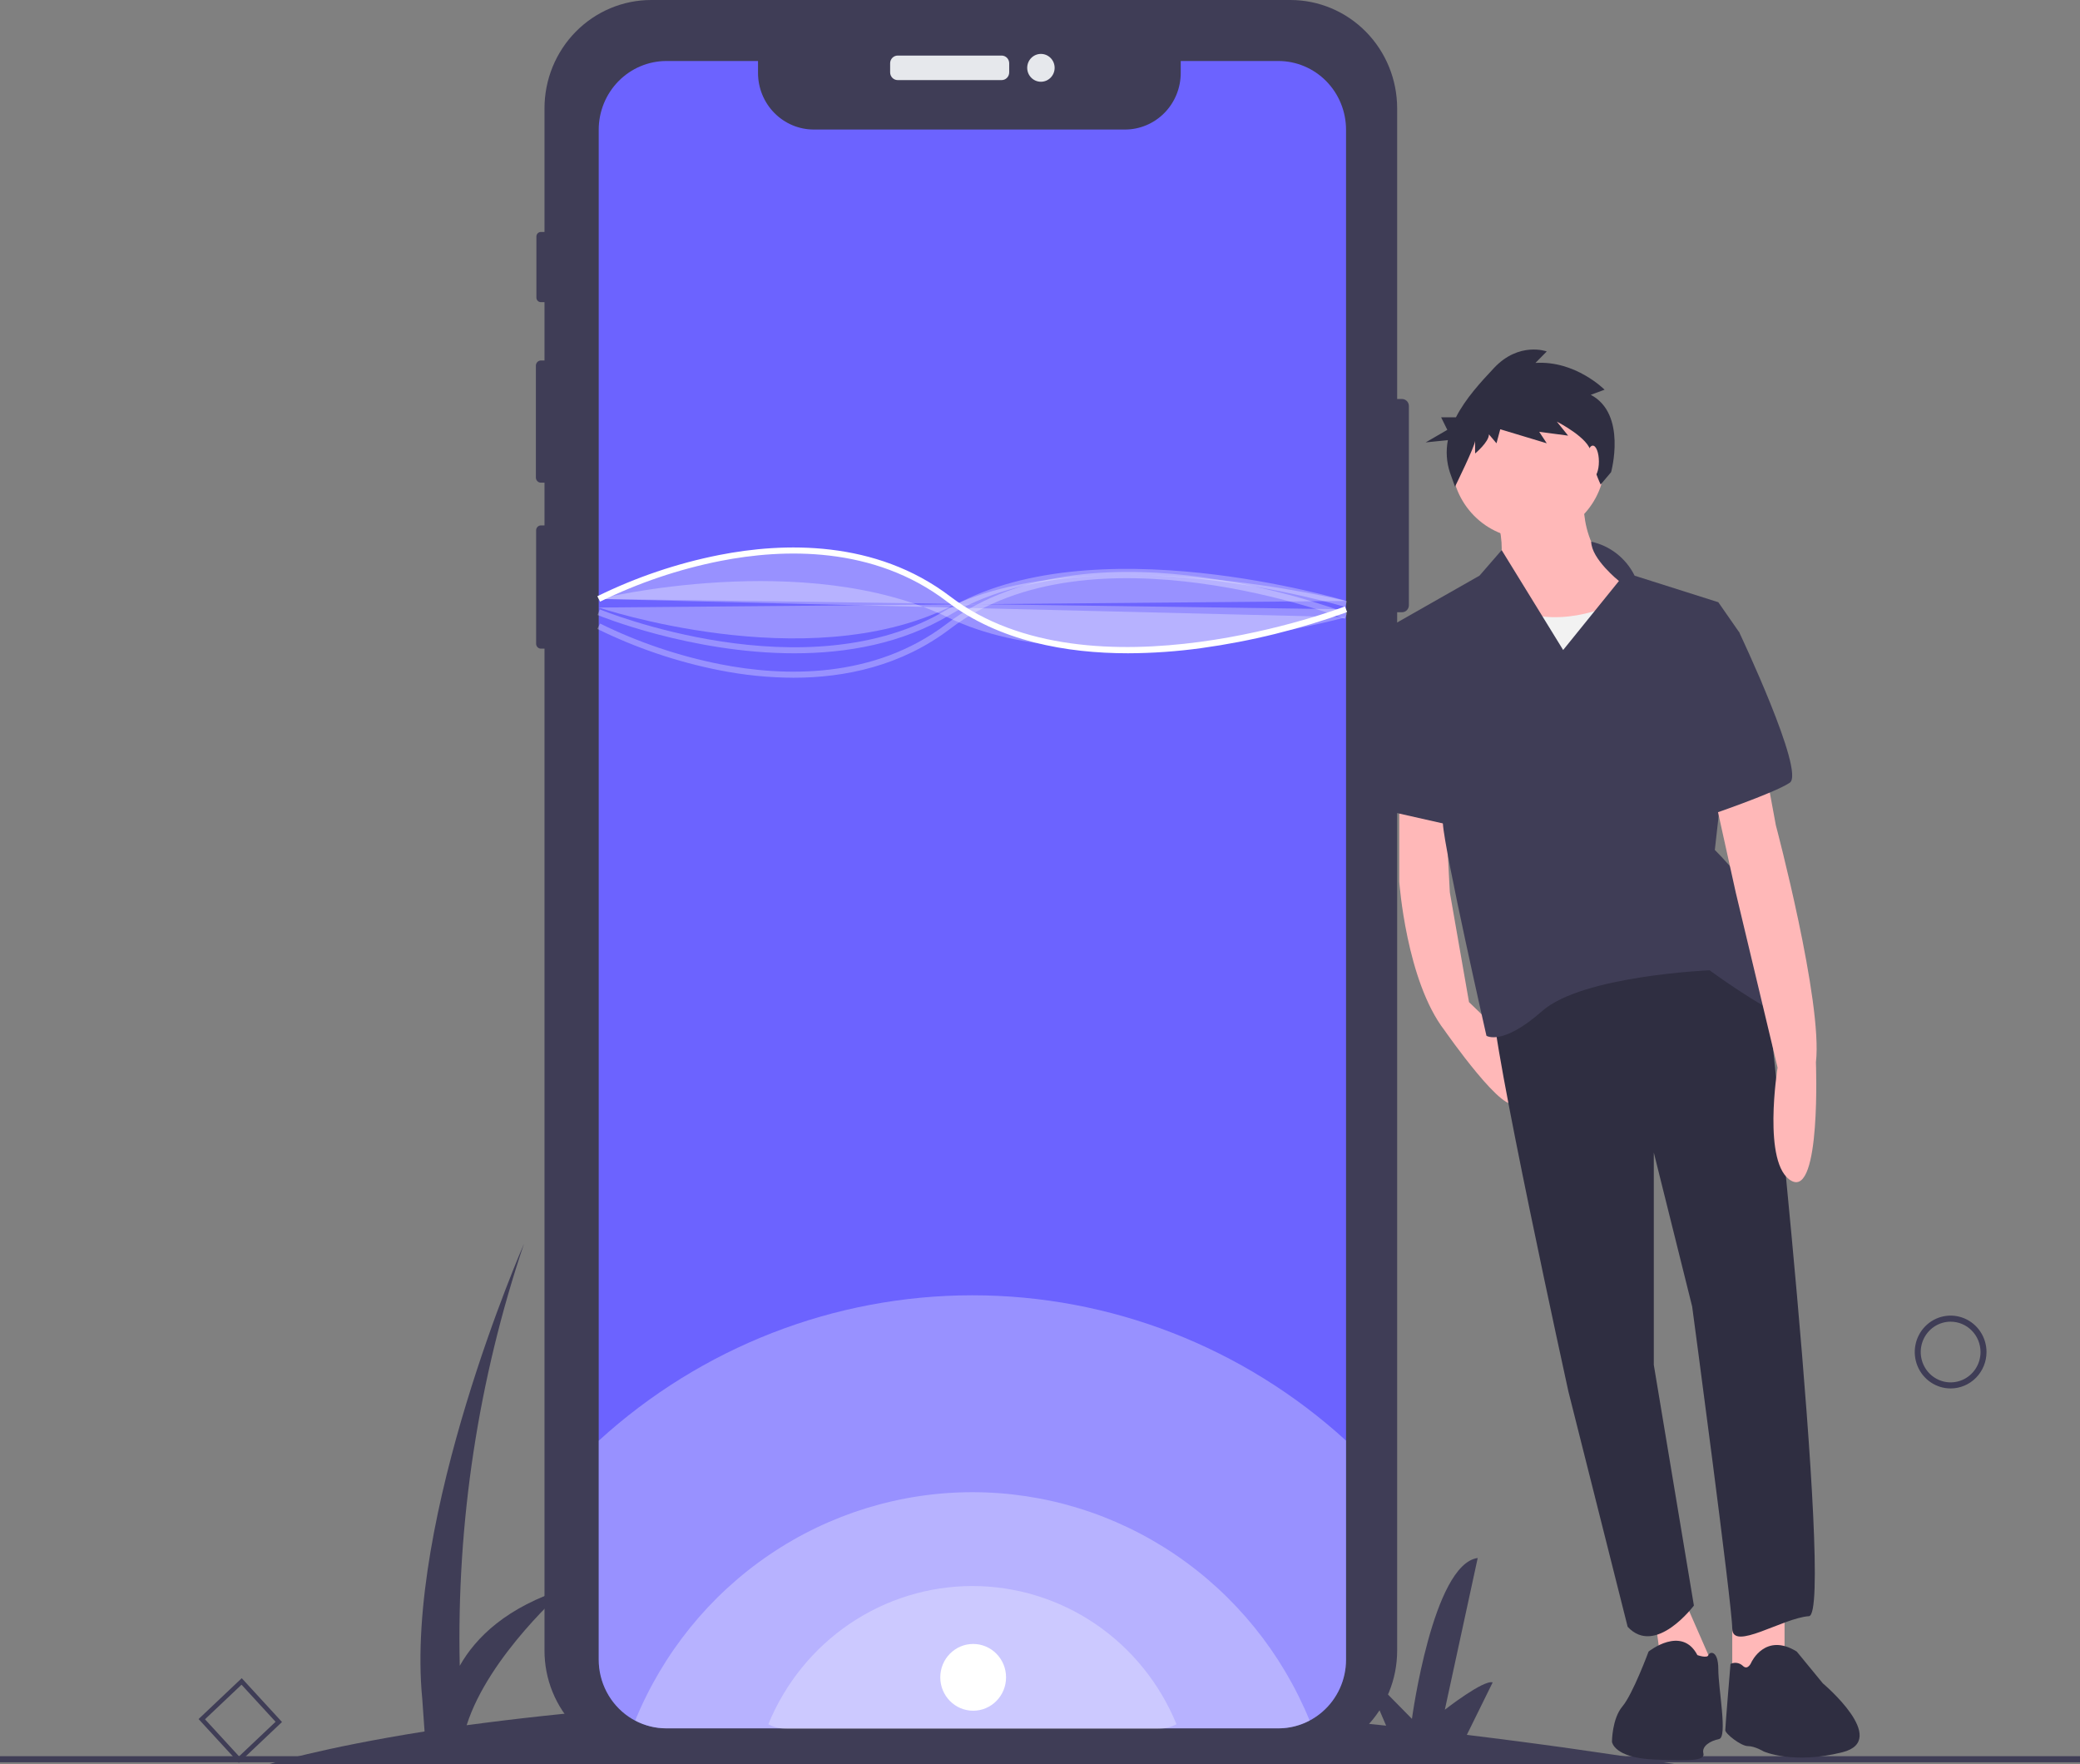 <svg width="685" height="581" viewBox="0 0 685 581" fill="none" xmlns="http://www.w3.org/2000/svg">
<rect x="0" y="0" width="685" height="581" fill="#808080" stroke="none"/>
<g clip-path="url(#clip0)">
<path d="M552.13 581C528.186 577.195 505.164 573.959 483.064 571.292L491.574 554.016C488.62 553.017 475.82 563.011 475.82 563.011L486.651 513.041C471.881 515.04 464.989 566.009 464.989 566.009L448.25 549.019L456.49 568.255C388.862 561.043 330.507 558.792 281.452 559.308L288.736 544.522C285.782 543.523 272.982 553.517 272.982 553.517L283.813 503.547C269.043 505.546 262.151 556.515 262.151 556.515L245.412 539.525L254.139 559.899C220.537 560.89 187.007 563.63 153.682 568.109C160.951 545.128 186.333 523.035 186.333 523.035C166.816 529.198 156.663 539.238 151.408 548.544C150.345 501.329 157.501 454.294 172.547 409.603C172.547 409.603 133.161 499.549 139.069 559.513L139.819 570.165C105.554 575.59 88.36 581 88.36 581H552.13Z" fill="#3F3D56"/>
<path d="M642.395 457.21C640.058 457.21 637.774 456.507 635.831 455.189C633.888 453.871 632.373 451.998 631.479 449.807C630.585 447.616 630.351 445.204 630.807 442.878C631.263 440.552 632.388 438.415 634.04 436.737C635.693 435.06 637.798 433.918 640.09 433.455C642.382 432.993 644.758 433.23 646.917 434.138C649.076 435.045 650.922 436.583 652.22 438.555C653.518 440.527 654.211 442.846 654.211 445.218C654.208 448.397 652.962 451.445 650.747 453.694C648.531 455.942 645.528 457.207 642.395 457.21V457.21ZM642.395 435.224C640.448 435.224 638.544 435.81 636.925 436.908C635.306 438.006 634.044 439.567 633.298 441.393C632.553 443.219 632.358 445.229 632.738 447.167C633.118 449.106 634.056 450.887 635.433 452.284C636.81 453.682 638.564 454.634 640.474 455.02C642.384 455.405 644.364 455.207 646.164 454.451C647.963 453.694 649.501 452.413 650.583 450.77C651.664 449.126 652.242 447.194 652.242 445.218C652.239 442.568 651.201 440.028 649.355 438.154C647.509 436.28 645.006 435.227 642.395 435.224V435.224Z" fill="#3F3D56"/>
<path d="M78.655 580.506L65.397 566.079L79.611 552.622L92.87 567.049L78.655 580.506ZM67.51 566.153L78.729 578.361L90.756 566.974L79.538 554.766L67.51 566.153Z" fill="#3F3D56"/>
<path d="M785 578.313H-59.66V580.311H785V578.313Z" fill="#3F3D56"/>
<path d="M463.979 133.679V199.32C463.978 199.926 463.74 200.507 463.317 200.936C462.895 201.365 462.322 201.607 461.724 201.608H460.12V543.552C460.119 553.014 456.415 562.089 449.823 568.78C443.231 575.471 434.29 579.23 424.968 579.231H214.459C209.844 579.23 205.273 578.307 201.009 576.514C196.745 574.72 192.871 572.092 189.607 568.779C186.344 565.466 183.756 561.533 181.99 557.204C180.224 552.876 179.316 548.237 179.317 543.552V213.601H178.155C177.734 213.602 177.329 213.433 177.03 213.131C176.731 212.83 176.562 212.42 176.56 211.992V174.635C176.56 174.422 176.601 174.211 176.681 174.015C176.761 173.819 176.879 173.64 177.027 173.49C177.175 173.339 177.351 173.22 177.545 173.139C177.738 173.057 177.946 173.016 178.155 173.016H179.317V158.944H178.145C177.703 158.942 177.279 158.763 176.967 158.444C176.655 158.125 176.48 157.694 176.481 157.245V120.397C176.482 119.95 176.658 119.521 176.97 119.204C177.282 118.888 177.704 118.71 178.145 118.708H179.317V99.5H178.126C177.931 99.5 177.739 99.462 177.56 99.386C177.381 99.311 177.218 99.201 177.081 99.061C176.943 98.922 176.835 98.757 176.76 98.575C176.686 98.393 176.648 98.198 176.649 98.001V77.893C176.648 77.494 176.803 77.111 177.08 76.829C177.356 76.546 177.733 76.386 178.126 76.384H179.317V35.669C179.317 26.209 183.02 17.137 189.61 10.447C196.201 3.758 205.139 0 214.459 3.05179e-05H424.967C434.289 -1.2248e-05 443.228 3.758 449.82 10.446C456.412 17.135 460.117 26.208 460.12 35.669V131.391H461.724C462.322 131.392 462.895 131.634 463.317 132.063C463.74 132.492 463.978 133.073 463.979 133.679V133.679Z" fill="#3F3D56"/>
<path d="M329.855 18.296H295.649C294.267 18.296 293.146 19.433 293.146 20.836V23.837C293.146 25.24 294.267 26.377 295.649 26.377H329.855C331.238 26.377 332.358 25.24 332.358 23.837V20.836C332.358 19.433 331.238 18.296 329.855 18.296Z" fill="#E6E8EC"/>
<path d="M342.803 26.92C345.298 26.92 347.32 24.868 347.32 22.337C347.32 19.805 345.298 17.753 342.803 17.753C340.309 17.753 338.287 19.805 338.287 22.337C338.287 24.868 340.309 26.92 342.803 26.92Z" fill="#E6E8EC"/>
<path d="M443.287 42.725V546.511C443.29 549.786 442.591 553.023 441.237 555.997C439.884 558.971 437.909 561.61 435.449 563.73C431.414 567.221 426.286 569.138 420.985 569.137H219.476C215.891 569.143 212.357 568.268 209.176 566.589C208.429 566.2 207.706 565.766 207.01 565.289C203.982 563.216 201.501 560.419 199.786 557.145C198.071 553.87 197.174 550.219 197.174 546.511V42.725C197.173 39.752 197.75 36.809 198.871 34.062C199.992 31.316 201.634 28.82 203.705 26.718C205.776 24.616 208.235 22.949 210.941 21.811C213.647 20.674 216.547 20.088 219.476 20.088H249.636V24.016C249.636 28.959 251.571 33.7 255.014 37.196C258.458 40.691 263.129 42.655 267.999 42.655H370.482C375.352 42.655 380.023 40.691 383.467 37.196C386.911 33.7 388.846 28.959 388.846 24.016V20.088H420.985C423.914 20.087 426.814 20.672 429.52 21.809C432.227 22.947 434.686 24.614 436.757 26.716C438.828 28.818 440.471 31.314 441.591 34.061C442.712 36.808 443.288 39.752 443.287 42.725Z" fill="#6C63FF"/>
<path opacity="0.3" d="M443.287 474.394V546.511C443.29 549.786 442.591 553.023 441.237 555.997C439.884 558.971 437.909 561.61 435.449 563.73C431.414 567.221 426.286 569.138 420.985 569.137H219.476C215.891 569.143 212.357 568.268 209.176 566.589C208.429 566.2 207.706 565.766 207.01 565.289C203.982 563.216 201.501 560.419 199.786 557.145C198.071 553.87 197.174 550.219 197.174 546.511V474.424C230.963 443.596 274.79 426.539 320.225 426.533C365.659 426.528 409.49 443.574 443.287 474.394Z" fill="white"/>
<path opacity="0.3" d="M431.304 566.569C428.122 568.265 424.579 569.147 420.985 569.137H219.476C215.891 569.143 212.357 568.268 209.176 566.589C218.299 544.32 233.715 525.293 253.48 511.907C273.245 498.521 296.473 491.376 320.234 491.374C343.994 491.372 367.224 498.512 386.991 511.895C406.758 525.277 422.177 544.302 431.304 566.569V566.569Z" fill="white"/>
<path opacity="0.3" d="M387.447 567.778C385.522 568.804 383.378 569.338 381.203 569.332H259.265C257.096 569.335 254.957 568.806 253.033 567.79C258.553 554.314 267.882 542.8 279.842 534.7C291.802 526.6 305.858 522.277 320.236 522.275C334.614 522.274 348.671 526.595 360.633 534.693C372.594 542.791 381.925 554.303 387.447 567.778V567.778Z" fill="white"/>
<path d="M371.492 215.121C351.278 215.121 329.095 211.214 311.777 198.031C287.666 179.677 257.959 180.656 237.285 184.711C223.552 187.427 210.223 191.933 197.629 198.118L196.718 196.345C209.466 190.08 222.958 185.513 236.86 182.758C257.94 178.617 288.255 177.628 312.959 196.432C359.237 231.66 442.103 200.02 442.934 199.698L443.64 201.564C428.1 207.186 412.028 211.157 395.681 213.414C387.664 214.524 379.583 215.094 371.492 215.121Z" fill="white"/>
<path opacity="0.3" d="M197.164 197.232C197.164 197.232 265.105 180.529 312.368 203.398C359.631 226.266 443.326 203.228 443.326 203.228" fill="white"/>
<path opacity="0.3" d="M261.305 223.177C253.098 223.14 244.912 222.31 236.86 220.699C222.958 217.944 209.466 213.378 196.718 207.112L197.629 205.34C210.223 211.525 223.552 216.031 237.285 218.747C257.958 222.801 287.665 223.781 311.777 205.427C336.459 186.638 371.031 186.691 395.681 190.044C412.028 192.301 428.1 196.272 443.64 201.894L442.934 203.76C442.102 203.436 359.238 171.796 312.959 207.025C296.759 219.357 278.145 223.177 261.305 223.177Z" fill="white"/>
<path opacity="0.3" d="M261.64 215.129C227.537 215.129 197.253 202.711 196.798 202.521L197.548 200.673C198.223 200.955 265.576 228.555 311.866 200.737C358.957 172.435 442.732 197.698 443.573 197.957L443.001 199.87C442.17 199.614 359.215 174.604 312.869 202.457C297.053 211.962 278.859 215.129 261.64 215.129Z" fill="white"/>
<path opacity="0.3" d="M197.174 200.06C197.174 200.06 265.105 222.928 312.368 200.06C359.631 177.192 443.287 197.899 443.287 197.899" fill="white"/>
<path d="M460.823 261.242V290.378C460.823 290.378 463.119 323.009 475.75 339.325C475.75 339.325 496.417 369.043 499.288 362.633L495.752 341.53L483.787 330.001L477.472 293.874L475.75 261.242H460.823Z" fill="#FFB8B8"/>
<path d="M587.7 524.624V546.184L570.477 552.595V527.538L587.7 524.624Z" fill="#FFB8B8"/>
<path d="M552.68 522.294L564.162 548.515L548.087 555.508L544.642 529.869L552.68 522.294Z" fill="#FFB8B8"/>
<path d="M581.385 321.261C581.385 321.261 604.349 531.617 595.738 532.2C587.126 532.783 570.477 543.854 570.477 536.279C570.477 528.704 557.272 430.227 557.272 430.227L544.642 379.531V449.456L557.847 528.704C557.847 528.704 545.216 545.602 536.031 535.696L516.511 458.196C516.511 458.196 490.676 340.49 491.824 331.167C491.824 331.167 550.957 279.889 581.385 321.261Z" fill="#2F2E41"/>
<path d="M576.792 547.35C576.792 547.35 581.385 537.444 591.719 543.854L600.33 554.343C600.33 554.343 622.533 573.005 606.778 577.002C590.54 581.123 580.811 576.739 580.811 576.739C580.811 576.739 577.94 574.991 575.644 574.991C573.347 574.991 568.18 570.912 568.18 569.747C568.18 568.581 569.903 547.933 569.903 547.933C570.553 547.611 571.284 547.495 572 547.599C572.717 547.703 573.386 548.022 573.922 548.516C575.644 550.264 576.792 547.35 576.792 547.35Z" fill="#2F2E41"/>
<path d="M542.92 543.854C542.92 543.854 553.828 535.113 558.995 545.019C558.995 545.019 562.248 546.185 562.631 545.019C563.014 543.854 565.884 543.271 565.884 549.681C565.884 556.091 569.002 572.078 566.131 572.66C563.261 573.243 560.39 574.991 560.964 577.322C561.538 579.653 557.847 579.982 544.642 579.399C531.438 578.816 530.864 573.572 530.864 573.572C530.864 573.572 530.864 565.997 534.308 561.918C537.753 557.839 542.92 543.854 542.92 543.854Z" fill="#2F2E41"/>
<path d="M521.678 162.183C521.678 162.183 518.807 183.743 537.179 191.318C555.55 198.893 496.417 223.949 490.676 209.382C484.935 194.814 491.824 190.152 491.824 190.152C491.824 190.152 497.566 184.325 492.399 168.592L521.678 162.183Z" fill="#FFB8B8"/>
<path d="M503.307 177.333C517.258 177.333 528.567 165.854 528.567 151.694C528.567 137.534 517.258 126.055 503.307 126.055C489.356 126.055 478.046 137.534 478.046 151.694C478.046 165.854 489.356 177.333 503.307 177.333Z" fill="#FFB8B8"/>
<path d="M532.586 198.31C532.586 198.31 515.363 207.634 498.714 200.641C482.065 193.649 482.639 223.949 482.639 223.949L491.25 246.675L550.957 240.848L546.939 205.885L532.586 198.31Z" fill="#F2F2F2"/>
<path d="M524.029 178.372C527.087 179.031 529.96 180.379 532.435 182.317C534.91 184.256 536.924 186.734 538.327 189.57L565.884 198.31L572.773 208.216L564.736 279.889C564.736 279.889 579.663 294.456 579.663 302.614C579.663 310.772 598.034 338.742 588.848 335.246C579.663 331.75 563.014 319.513 563.014 319.513C563.014 319.513 521.104 321.261 507.899 332.915C494.695 344.569 489.528 341.073 489.528 341.073C489.528 341.073 475.75 280.472 475.175 271.148C474.601 261.825 458.526 205.885 458.526 205.885L487.232 189.57L494.543 181.15L514.789 214.043L533.16 191.318C533.16 191.318 524.084 184.073 524.029 178.372Z" fill="#3F3D56"/>
<path d="M581.385 253.084L584.83 271.731C584.83 271.731 600.33 330.001 598.034 349.813C598.034 349.813 599.756 394.099 589.996 388.855C580.237 383.61 585.404 351.561 585.404 351.561L571.625 293.874L564.162 260.077L581.385 253.084Z" fill="#FFB8B8"/>
<path d="M567.032 204.72L572.773 208.216C572.773 208.216 594.589 254.25 589.422 257.746C584.255 261.242 561.865 268.817 561.865 268.817L567.032 204.72Z" fill="#3F3D56"/>
<path d="M472.305 205.886L458.813 205.594L455.656 211.13L459.674 267.652L480.342 272.314L472.305 205.886Z" fill="#3F3D56"/>
<path d="M523.877 130.01L528.43 128.33C528.43 128.33 518.91 118.667 505.664 119.507L509.39 115.726C509.39 115.726 500.283 112.365 492.005 121.188C487.653 125.825 482.618 131.277 479.479 137.418H474.603L476.638 141.549L469.516 145.68L476.826 144.938C476.134 148.504 476.372 152.193 477.518 155.637L479.174 160.258C479.174 160.258 485.796 146.815 485.796 145.134V149.335C485.796 149.335 490.349 145.554 490.349 143.034L492.833 145.974L494.075 141.353L509.39 145.974L506.906 142.193L516.426 143.454L512.701 138.832C512.701 138.832 523.463 144.294 523.877 148.915C524.291 153.537 527.132 159.56 527.132 159.56L530.577 155.481C530.577 155.481 535.88 136.312 523.877 130.01Z" fill="#2F2E41"/>
<path d="M524.549 157.23C525.658 157.23 526.558 154.882 526.558 151.985C526.558 149.089 525.658 146.741 524.549 146.741C523.439 146.741 522.539 149.089 522.539 151.985C522.539 154.882 523.439 157.23 524.549 157.23Z" fill="#FFB8B8"/>
<path d="M-40.005 546.687C-27.767 569.722 -1.795 579.61 -1.795 579.61C-1.795 579.61 4.337 552.151 -7.901 529.116C-20.139 506.081 -46.111 496.193 -46.111 496.193C-46.111 496.193 -52.243 523.651 -40.005 546.687Z" fill="#3F3D56"/>
<path opacity="0.3" d="M197.174 197.232C197.174 197.232 265.105 161.253 312.368 197.232C359.631 233.21 443.287 200.631 443.287 200.631" fill="white"/>
<path d="M320.491 563.335C326.473 563.335 331.322 558.413 331.322 552.342C331.322 546.271 326.473 541.349 320.491 541.349C314.509 541.349 309.66 546.271 309.66 552.342C309.66 558.413 314.509 563.335 320.491 563.335Z" fill="white"/>
</g>
<defs>
<clipPath id="clip0">
<rect width="685" height="581" fill="white"/>
</clipPath>
</defs>
</svg>
